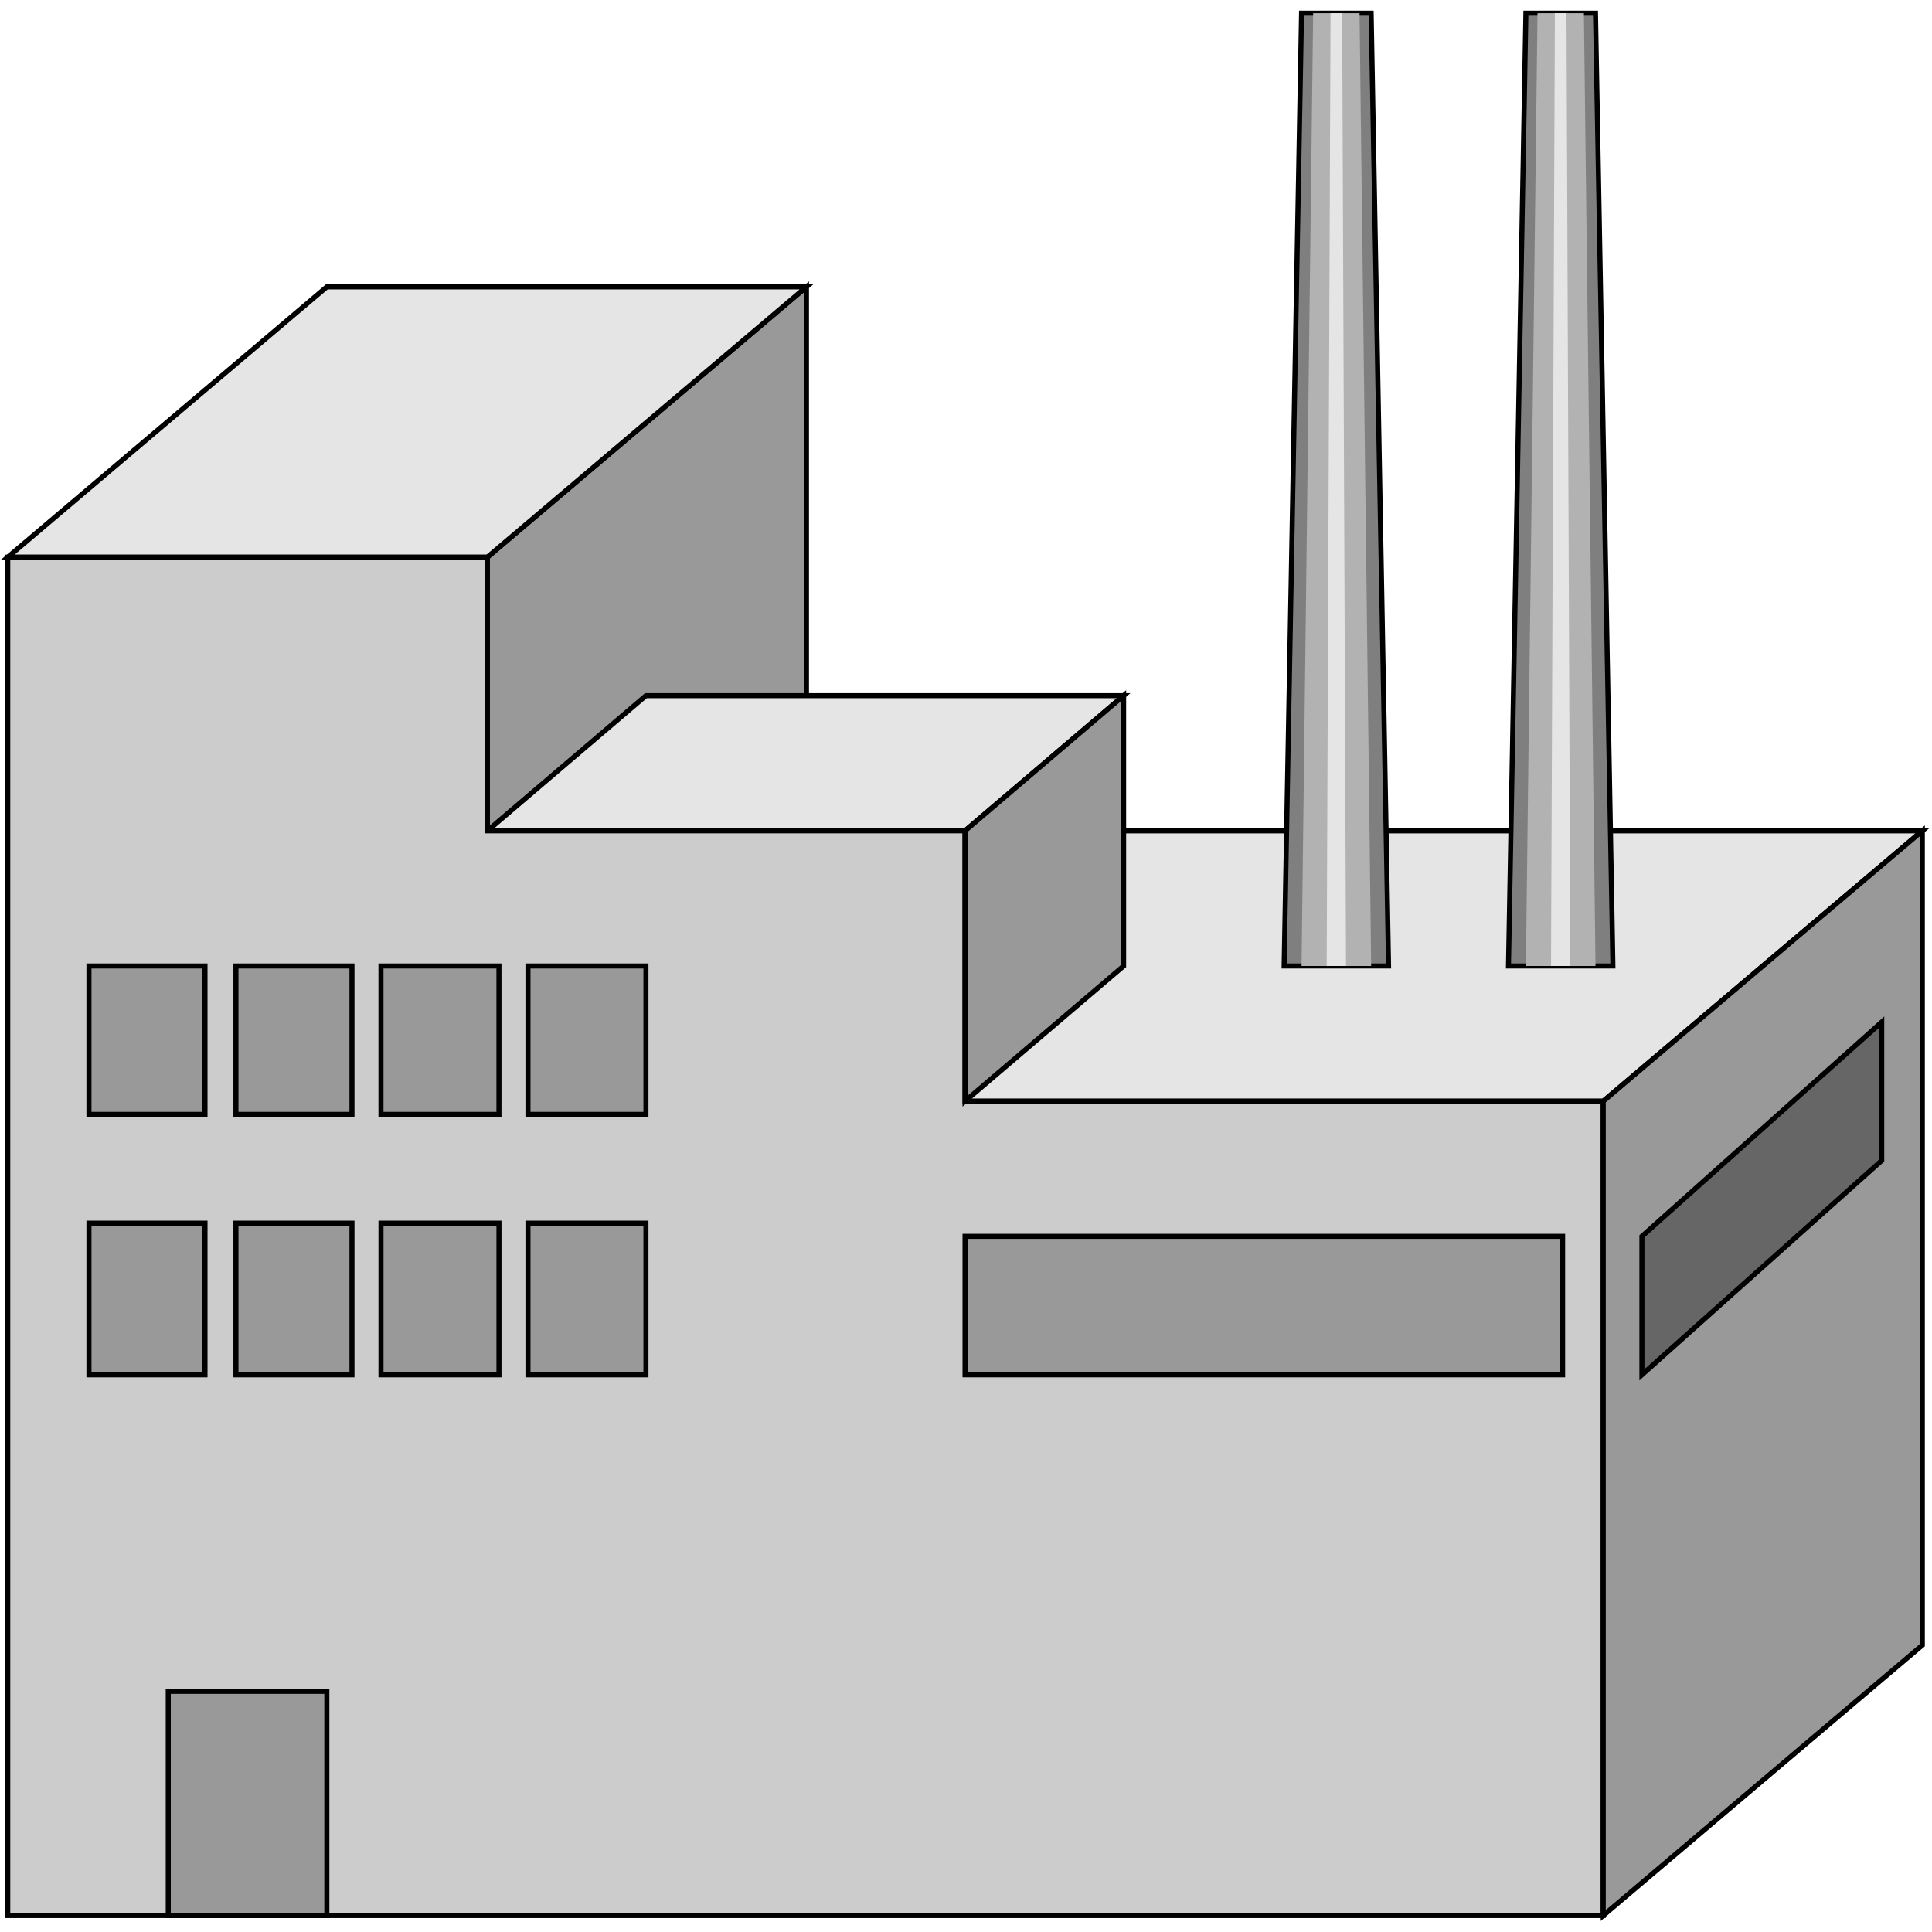 <svg width="150" height="150" viewBox="0 0 150 150" fill="none" xmlns="http://www.w3.org/2000/svg">
<g clip-path="url(#clip0_2109_167332)">
<path d="M37.838 85.495L62.613 64.505V22.27L37.838 43.259V85.495Z" fill="#999999" stroke="black" stroke-width="0.392"/>
<path d="M0.601 43.259L25.375 22.27H62.613L37.838 43.259H0.601Z" fill="#E5E5E5" stroke="black" stroke-width="0.392"/>
<path d="M37.838 64.505L50.15 54.01H87.237L74.925 64.505H37.838Z" fill="#E5E5E5" stroke="black" stroke-width="0.392"/>
<path d="M37.838 85.496L62.613 64.506H149.249L124.475 85.496H37.838Z" fill="#E5E5E5" stroke="black" stroke-width="0.392"/>
<path d="M0.601 148.721V43.26H37.838V64.505H74.925V85.495H124.474V148.721H0.601Z" fill="#CCCCCC" stroke="black" stroke-width="0.392"/>
<path d="M19.219 131.314V148.721" stroke="black" stroke-width="0.392"/>
<path d="M124.475 148.721L149.249 127.731V64.506L124.475 85.496V148.721Z" fill="#999999" stroke="black" stroke-width="0.392"/>
<path d="M74.925 85.494L87.237 74.999V54.01L74.925 64.505V85.494Z" fill="#999999" stroke="black" stroke-width="0.392"/>
<path d="M74.925 106.741V95.99H121.321V106.741H74.925Z" fill="#999999" stroke="black" stroke-width="0.392"/>
<path d="M13.063 148.721V131.314H25.376V148.721H13.063Z" fill="#999999" stroke="black" stroke-width="0.392"/>
<path d="M6.907 106.742V94.967H15.916V106.742H6.907Z" fill="#999999" stroke="black" stroke-width="0.392"/>
<path d="M18.318 106.742V94.967H27.327V106.742H18.318Z" fill="#999999" stroke="black" stroke-width="0.392"/>
<path d="M29.58 106.742V94.967H38.739V106.742H29.58Z" fill="#999999" stroke="black" stroke-width="0.392"/>
<path d="M40.991 106.742V94.967H50.15V106.742H40.991Z" fill="#999999" stroke="black" stroke-width="0.392"/>
<path d="M6.907 86.519V75H15.916V86.519H6.907Z" fill="#999999" stroke="black" stroke-width="0.392"/>
<path d="M18.318 86.519V75H27.327V86.519H18.318Z" fill="#999999" stroke="black" stroke-width="0.392"/>
<path d="M29.579 86.519V75H38.738V86.519H29.579Z" fill="#999999" stroke="black" stroke-width="0.392"/>
<path d="M40.991 86.519V75H50.15V86.519H40.991Z" fill="#999999" stroke="black" stroke-width="0.392"/>
<path d="M127.478 106.741V95.99L146.096 79.352V90.102L127.478 106.741Z" fill="#666666" stroke="black" stroke-width="0.392"/>
<path d="M117.117 74.999L118.469 1.023H123.874L125.225 74.999H117.117Z" fill="#7F7F7F" stroke="black" stroke-width="0.392"/>
<path d="M99.699 74.999L101.051 1.023H106.456L107.807 74.999H99.699Z" fill="#7F7F7F" stroke="black" stroke-width="0.392"/>
<path d="M118.469 74.999L119.37 1.023H122.973L123.874 74.999H118.469Z" fill="#B2B2B2"/>
<path d="M101.051 74.999L101.952 1.023H105.555L106.456 74.999H101.051Z" fill="#B2B2B2"/>
<path d="M120.42 74.999L120.72 1.023H121.621L121.921 74.999H120.42Z" fill="#E5E5E5"/>
<path d="M103.003 74.999L103.303 1.023H104.204L104.504 74.999H103.003Z" fill="#E5E5E5"/>
</g>
<defs>
<clipPath id="clip0_2109_167332">
<rect width="150" height="150" fill="white"/>
</clipPath>
</defs>
</svg>
